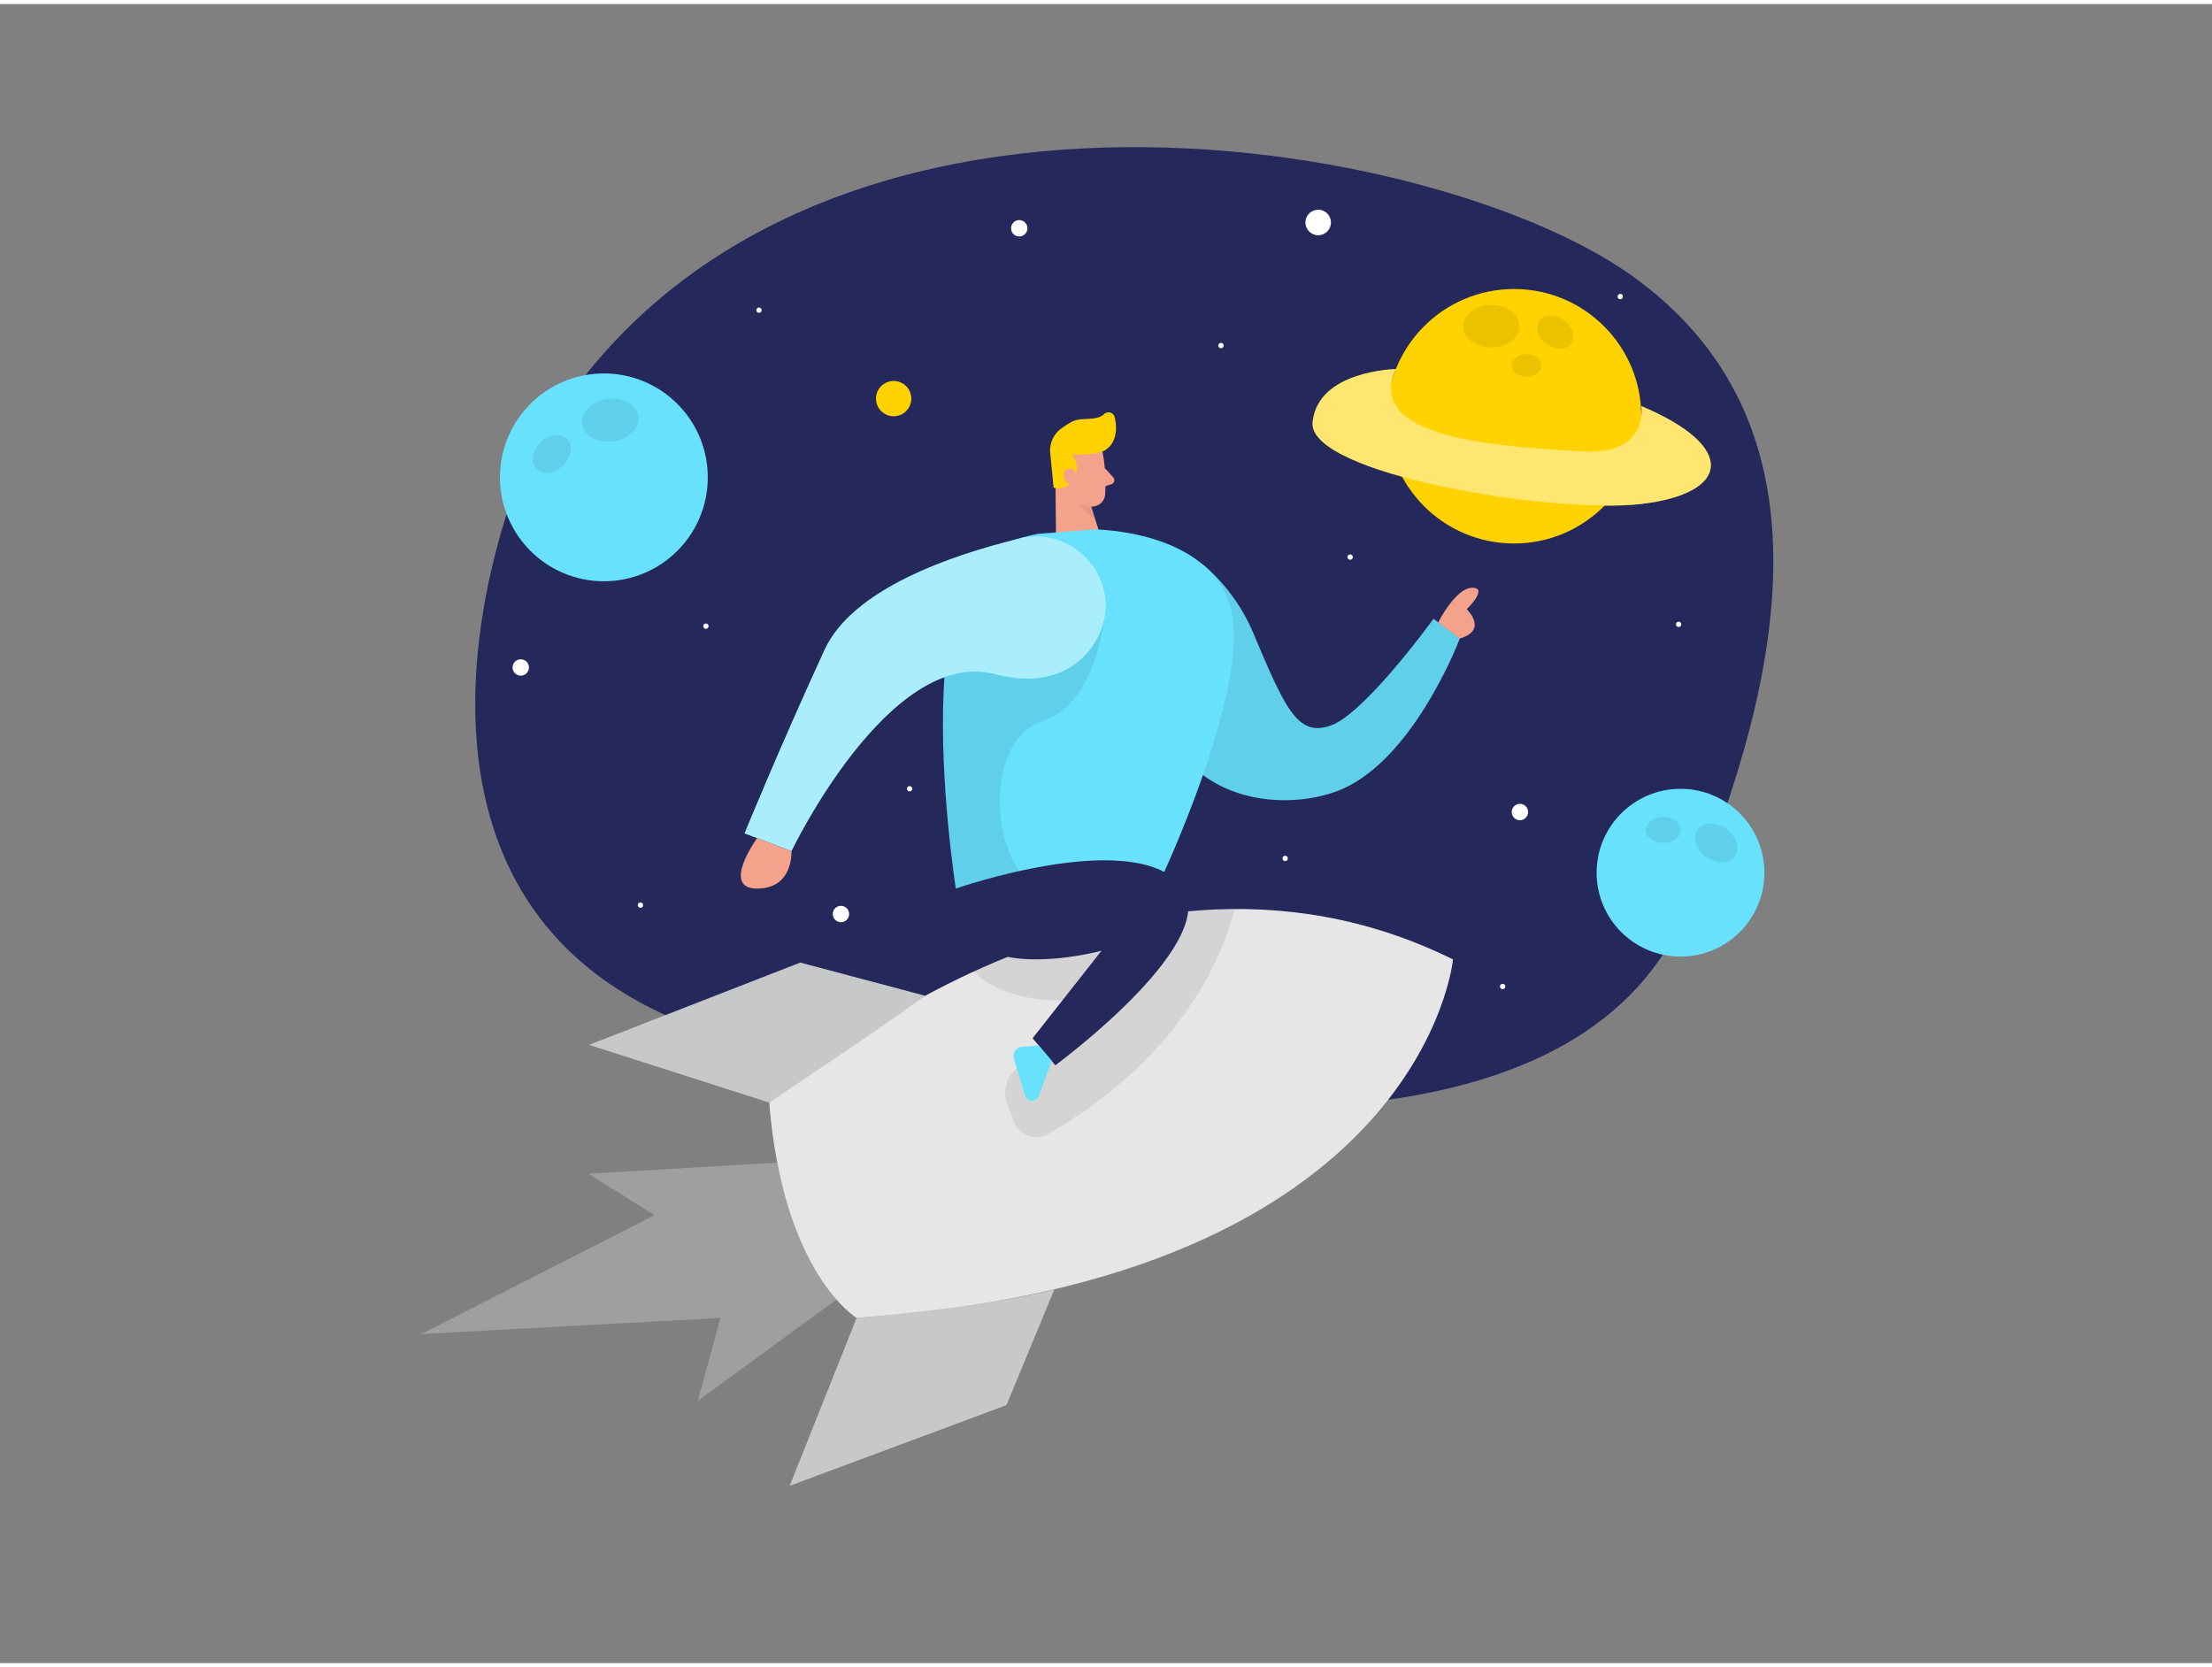 <svg id="Layer_1" data-name="Layer 1" xmlns="http://www.w3.org/2000/svg" viewBox="0 0 400 300" width="406" height="306" class="illustration styles_illustrationTablet__1DWOa"><rect x="0" y="0" width="400" height="300" fill="#808080" stroke="none"/><path d="M93.48,87S58.53,171.75,139.1,188.83s147.92,17.93,166-25.19S331.93,75.29,294.93,49,134.28,1.58,93.48,87Z" fill="#24285b"></path><path d="M202.9,155s12.26-3.48,18.19,1.74S219,173.36,219,173.36Z" fill="#24285b"></path><path d="M139.1,198.68s61.67-56.61,123.65-25.93c0,0-5.37,57.87-107.84,64.83C154.91,237.58,141.63,229.67,139.1,198.68Z" fill="#e6e6e6"></path><polygon points="190.83 82.96 190.98 98.66 199.58 97.96 196.02 86.81 190.83 82.96" fill="#f4a28c"></polygon><path d="M196.9,89.22a5.62,5.62,0,0,1-3-1.18s.6,2.81,4.16,5.08Z" fill="#ce8172" opacity="0.31"></path><path d="M209,104.88a5.44,5.44,0,0,1,8.85-3.26A33,33,0,0,1,226.74,114c5.69,13.4,7.94,18.74,14.11,16.37s18.38-19.22,18.38-19.22l4.75,3.56s-8.54,22.71-22.42,27.69C228.51,147.12,202.27,142.84,209,104.88Z" fill="#68e1fd"></path><path d="M209,104.88a5.44,5.44,0,0,1,8.85-3.26A33,33,0,0,1,226.74,114c5.69,13.4,7.94,18.74,14.11,16.37s18.38-19.22,18.38-19.22l4.75,3.56s-8.54,22.71-22.42,27.69C228.51,147.12,202.27,142.84,209,104.88Z" opacity="0.08"></path><path d="M199.35,80.9a29.87,29.87,0,0,1,.48,7.94,2.39,2.39,0,0,1-2.71,2,5.28,5.28,0,0,1-4.55-3.52l-1.87-4a4.32,4.32,0,0,1,1.37-4.78C194.53,76.36,198.93,78,199.35,80.9Z" fill="#f4a28c"></path><path d="M198.2,81.23a19.38,19.38,0,0,1-4.41.15,4,4,0,0,1,.48,4.35,3.22,3.22,0,0,1-3.74,1.72l-.6-6.12a4.92,4.92,0,0,1,2-4.6,18,18,0,0,1,1.93-1.22c1.67-.9,4.37,0,5.81-1.38a1.15,1.15,0,0,1,1.89.55c.48,1.84.47,4.8-1.92,6.1A4.65,4.65,0,0,1,198.2,81.23Z" fill="#ffd200"></path><path d="M194.76,85.54s-.23-1.83-1.59-1.54-1,2.94.86,3Z" fill="#f4a28c"></path><path d="M199.78,83.89l1.53,1.69a.77.77,0,0,1-.35,1.25l-1.77.54Z" fill="#f4a28c"></path><path d="M187.76,95.79,197.83,95s20.83,0,24.72,14.17-12.78,49.42-12.78,49.42l-36.92,1.38s-3-18.87-2.2-35.81S172.13,98.81,187.76,95.79Z" fill="#68e1fd"></path><path d="M199.58,111.67s-1.54,15-11.15,18-10,22.47-1.9,29.79l-13.68.51a188.39,188.39,0,0,1-2.08-38.22C172,102.36,199.58,111.67,199.58,111.67Z" opacity="0.08"></path><path d="M198.78,113.93c4.41-9.43-4.28-19.75-14.4-17.29-12.35,3-30.21,9.11-35.27,20.13-8,17.36-14.47,33.19-14.47,33.19l8.48,3.21s17.74-37.06,36.85-32C189.66,123.71,196,119.9,198.78,113.93Z" fill="#68e1fd"></path><path d="M176.1,174.93s6,7,20.72,4.77l-13.36,13.1a5.61,5.61,0,0,0-1.33,6l1.22,3.26a4.31,4.31,0,0,0,6.16,2.26c8.71-4.9,27.65-17.88,33.75-40.66,0,0-5.42.09-9.21.41S182.89,170.62,176.1,174.93Z" opacity="0.08"></path><path d="M198.78,113.93c4.41-9.43-4.28-19.75-14.4-17.29-12.35,3-30.21,9.11-35.27,20.13-8,17.36-14.47,33.19-14.47,33.19l8.48,3.21s17.74-37.06,36.85-32C189.66,123.71,196,119.9,198.78,113.93Z" fill="#fff" opacity="0.44"></path><path d="M172.85,159.94s30.8-10.74,40.29-1.09-22.31,33.05-22.31,33.05l-4.1-4.9,12.46-15.82S170.83,178.91,172.85,159.94Z" fill="#24285b"></path><path d="M167.3,179.32l-22.59-6-38.19,14.88,32.58,10.44S160.47,184.4,167.3,179.32Z" fill="#c7c9c9"></path><path d="M190.67,232.4,182,253.35l-39.2,14.59,12.1-30.36S179.15,235.56,190.67,232.4Z" fill="#c7c9c9"></path><path d="M187.84,188.32l-3,.23a1.69,1.69,0,0,0-1.48,2.17l2,6.65a1.32,1.32,0,0,0,2.5.07l2.32-6.37Z" fill="#68e1fd"></path><path d="M260.07,111.81s3.16-6.27,6.16-6.27-1,3.89-1,3.89,4,3.76-1.3,5.31Z" fill="#f4a28c"></path><path d="M136.91,150.82s-6.64,9.13,0,9.12,6.21-6.77,6.21-6.77Z" fill="#f4a28c"></path><path d="M140.55,209.5l-34.14,2L118.35,219,76.21,240.49l54.08-2.91-4.11,15,25.09-18.33S141.7,217.16,140.55,209.5Z" fill="#e6e6e6" opacity="0.3"></path><circle cx="161.6" cy="71.34" r="3.19" fill="#ffd200"></circle><circle cx="238.37" cy="39.49" r="2.31" fill="#fff"></circle><circle cx="274.85" cy="146.1" r="1.48" fill="#fff"></circle><circle cx="94.17" cy="119.96" r="1.48" fill="#fff"></circle><circle cx="184.31" cy="40.54" r="1.48" fill="#fff"></circle><circle cx="152.07" cy="164.54" r="1.48" fill="#fff"></circle><circle cx="115.81" cy="162.93" r="0.48" fill="#fff"></circle><circle cx="137.25" cy="55.35" r="0.48" fill="#fff"></circle><circle cx="220.79" cy="61.75" r="0.48" fill="#fff"></circle><circle cx="164.49" cy="141.89" r="0.48" fill="#fff"></circle><circle cx="244.15" cy="100" r="0.48" fill="#fff"></circle><circle cx="127.65" cy="112.49" r="0.48" fill="#fff"></circle><circle cx="303.55" cy="112.16" r="0.48" fill="#fff"></circle><circle cx="293" cy="52.89" r="0.48" fill="#fff"></circle><circle cx="271.72" cy="177.64" r="0.48" fill="#fff"></circle><circle cx="232.4" cy="154.49" r="0.48" fill="#fff"></circle><circle cx="273.79" cy="74.53" r="23.01" fill="#ffd200"></circle><path d="M252.42,66s-14.12.24-15.06,9.6,43.36,16.68,59.45,14.79,17.42-10.37,0-17.7c0,0,1.39,8.91-10.59,8.2C272.13,80,246.47,78.9,252.42,66Z" fill="#ffd200"></path><path d="M252.42,66s-14.12.24-15.06,9.6,43.36,16.68,59.45,14.79,17.42-10.37,0-17.7c0,0,1.39,8.91-10.59,8.2C272.13,80,246.47,78.9,252.42,66Z" fill="#fff" opacity="0.44"></path><ellipse cx="269.7" cy="58.25" rx="5.08" ry="3.84" opacity="0.08"></ellipse><ellipse cx="281.26" cy="59.3" rx="2.68" ry="3.54" transform="translate(67.79 251.8) rotate(-53.95)" opacity="0.08"></ellipse><ellipse cx="276.04" cy="65.34" rx="2.68" ry="2.03" opacity="0.08"></ellipse><circle cx="303.89" cy="157.07" r="15.17" fill="#68e1fd"></circle><ellipse cx="310.36" cy="151.69" rx="3.13" ry="4.13" transform="translate(5.07 313.35) rotate(-53.95)" opacity="0.08"></ellipse><ellipse cx="300.77" cy="149.33" rx="3.12" ry="2.36" opacity="0.08"></ellipse><circle cx="109.2" cy="85.58" r="18.79" fill="#68e1fd"></circle><ellipse cx="110.37" cy="75.23" rx="5.11" ry="3.87" transform="translate(-9.19 15.68) rotate(-7.8)" opacity="0.08"></ellipse><ellipse cx="99.78" cy="81.36" rx="3.87" ry="2.93" transform="translate(-28.54 91.82) rotate(-43.86)" opacity="0.08"></ellipse></svg>